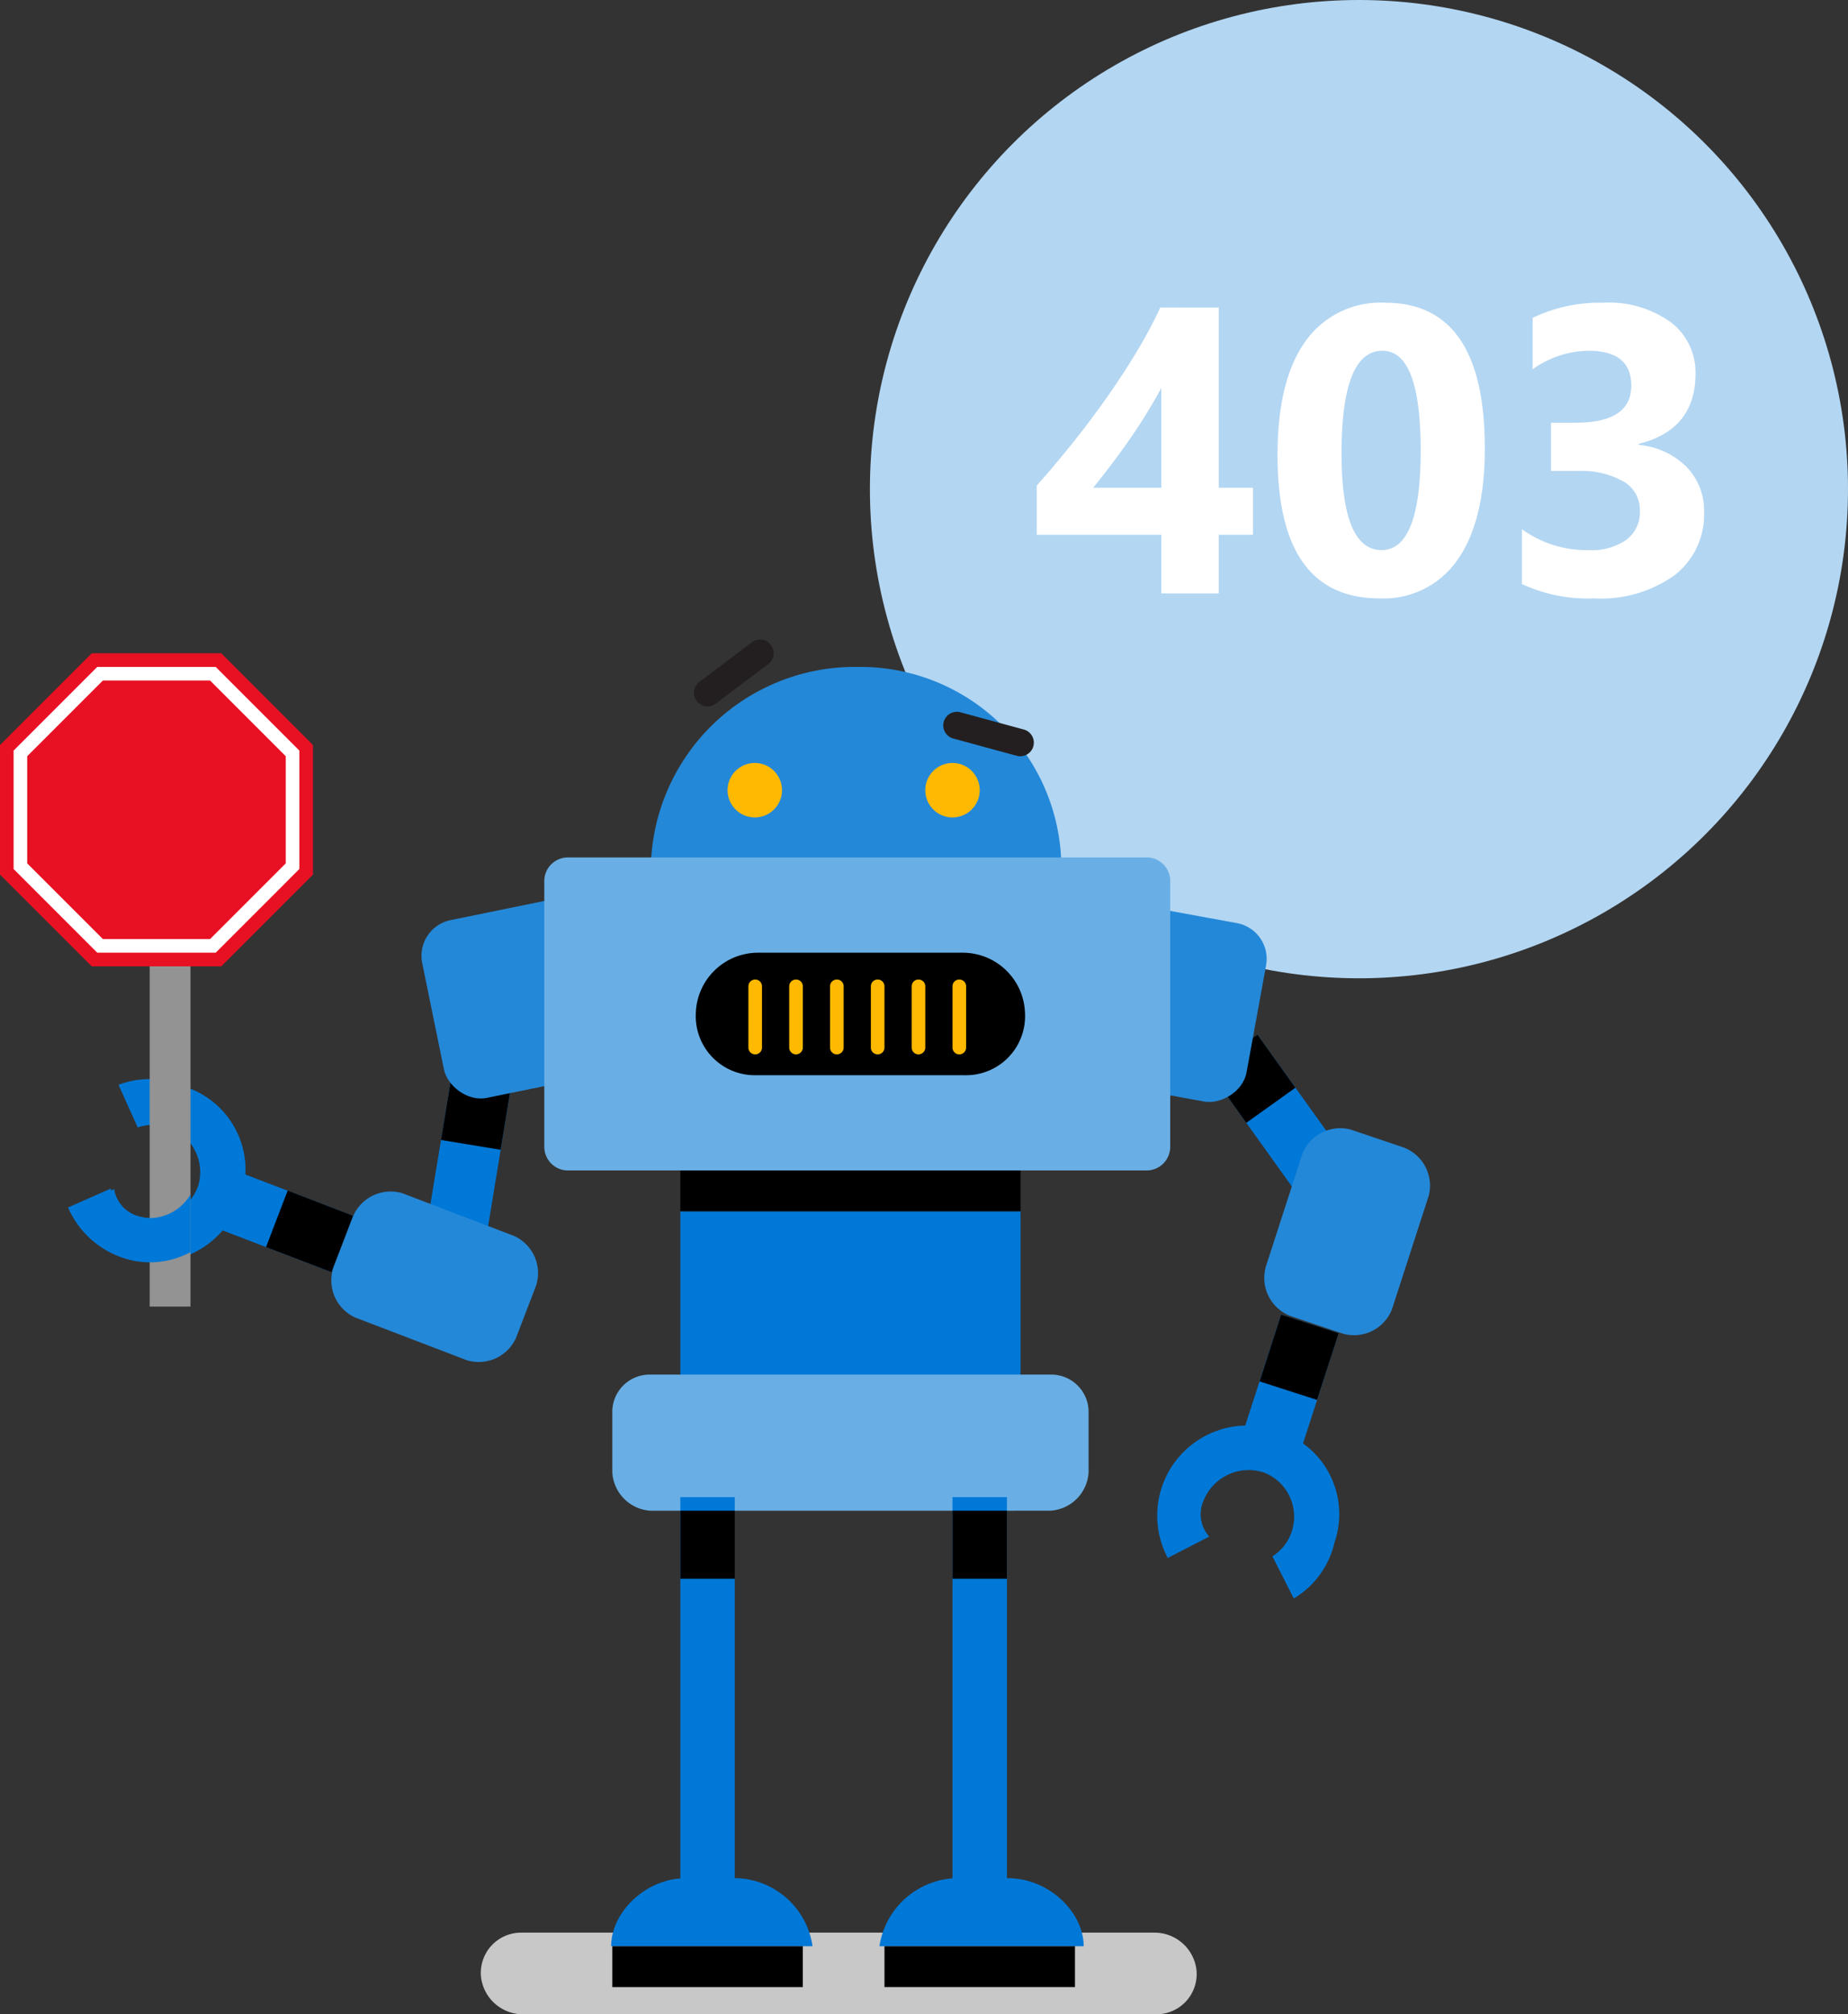 <svg xmlns="http://www.w3.org/2000/svg" viewBox="0 0 135.81 148.001"><rect x="0" y="0" width="135.81" height="148.001" fill="#333333" stroke="none"/><title>general-robot-errorcode-403</title><circle cx="99.87" cy="35.94" r="35.94" fill="#b3d6f2"/><g style="isolation:isolate" fill="#fff"><path d="M89.565 22.594v13.242h2.52v3.457h-2.52V43.6h-4.219v-4.306h-9.155v-3.619q1.216-1.362 2.52-2.981t2.52-3.333q1.216-1.714 2.263-3.45a34.581 34.581 0 0 0 1.78-3.318zm-9.228 13.242h5.01V28.5q-.513.952-1.113 1.926t-1.26 1.919q-.659.945-1.333 1.831t-1.304 1.66zM101.386 43.966q-7.5 0-7.5-10.532 0-5.464 2.029-8.328a6.76 6.76 0 0 1 5.881-2.864q7.324 0 7.324 10.708 0 5.332-2 8.174a6.587 6.587 0 0 1-5.734 2.842zm.205-18.193q-3 0-3 7.544 0 7.1 2.944 7.1 2.871 0 2.871-7.324t-2.814-7.32zM111.845 42.912v-4.029a8.131 8.131 0 0 0 4.922 1.538 4.431 4.431 0 0 0 2.761-.762 2.529 2.529 0 0 0 .989-2.124 2.414 2.414 0 0 0-1.223-2.168 6.337 6.337 0 0 0-3.362-.762h-1.948v-3.544h1.8q4.1 0 4.1-2.725 0-2.563-3.149-2.563a7.18 7.18 0 0 0-4.1 1.362v-3.779a11.328 11.328 0 0 1 5.156-1.113 7.781 7.781 0 0 1 5.017 1.45 4.615 4.615 0 0 1 1.794 3.765q0 4.116-4.175 5.156v.073a5.676 5.676 0 0 1 3.516 1.619 4.564 4.564 0 0 1 1.289 3.289 5.636 5.636 0 0 1-2.153 4.658 9.31 9.31 0 0 1-5.947 1.714 11.494 11.494 0 0 1-5.287-1.055z"/></g><path d="M85 148H38.518a3.109 3.109 0 0 1-3.168-2.734A2.961 2.961 0 0 1 38.311 142h46.48a3.109 3.109 0 0 1 3.138 2.734 2.961 2.961 0 0 1-2.639 3.251q-.145.015-.29.015z" fill="#c8c8c8"/><path d="M92.41 76.02L88.8 78.6l8.48 11.85 3.61-2.59z" fill="#0078d7"/><path d="M92.41 76.02L88.8 78.6l2.79 3.9 3.61-2.58z"/><rect x="74.513" y="61.489" width="13.33" height="22.67" rx="2.67" ry="2.67" transform="rotate(-79.65 81.178 72.825)" fill="#2488d8"/><path d="M75 89H50v14h25z" fill="#0078d7"/><path d="M75 86H50v3h25z"/><path d="M78 63.751V64H47.828a15 15 0 0 1 15-15h.428A14.789 14.789 0 0 1 78 63.751z" fill="#2488d8"/><path d="M72 58.06a2 2 0 1 0-2 2 2 2 0 0 0 2-2zm-14.53 0a2 2 0 1 0-2 2 2 2 0 0 0 2-2z" fill="#ffb900"/><path d="M77.184 111A3 3 0 0 0 80 108.2v-4.4a2.74 2.74 0 0 0-2.675-2.8H47.816A2.737 2.737 0 0 0 45 103.659v4.543a3 3 0 0 0 2.816 2.8z" fill="#69afe5"/><path d="M74 110h-4v29h4z" fill="#0078d7"/><path d="M74 111h-4v5h4z"/><path d="M54 110h-4v29h4z" fill="#0078d7"/><path d="M54 111h-4v5h4z"/><path d="M64.63 143a5.885 5.885 0 0 1 5.563-5h3.885c3 0 5.562 2.5 5.562 5z" fill="#0078d7"/><path d="M79 143H65v3h14z"/><path d="M44.914 143c0-2.5 2.542-5 5.5-5h3.8a5.844 5.844 0 0 1 5.5 5z" fill="#0078d7"/><path d="M59 143H45v3h14z"/><path d="M98.38 97.96l-4.23-1.37-3.28 10.14 4.23 1.37z" fill="#0078d7"/><path d="M98.38 97.96l-4.23-1.37-1.58 4.91 4.22 1.36z"/><path d="M93 93.17a3 3 0 0 0 1.85 3.53l3.87 1.3a3 3 0 0 0 3.57-1.78l2.71-8.37a3 3 0 0 0-1.85-3.54L99.28 83a3 3 0 0 0-3.57 1.78L93 93.15z" fill="#2488d8"/><path d="M93.5 114.36a3.44 3.44 0 0 0 1.5-2.07 3.48 3.48 0 0 0-2.07-4.08 3.57 3.57 0 0 0-4.46 2 2.46 2.46 0 0 0 .4 2.69l-3.05 1.57a6.62 6.62 0 0 1 8.11-9.33 6.4 6.4 0 0 1 4.2 8.018l-.05.152a6.5 6.5 0 0 1-3 4.14l-1.55-3.06zM33.19 79.03l4.38.72-2.36 14.38-4.39-.73z" fill="#0078d7"/><path d="M33.19 79.03l4.38.72-.78 4.73-4.38-.72z"/><rect x="31.598" y="65.737" width="22.67" height="13.33" rx="2.67" ry="2.67" transform="rotate(-11.55 42.932 72.401)" fill="#2488d8"/><path d="M56.46 48.79L52.6 51.7a1 1 0 0 1-1.2-1.6l3.86-2.91a1 1 0 0 1 1.2 1.6zm18.81 4.82l-4.67-1.27a1 1 0 0 0-.586 1.912l.066.018 4.67 1.27a1 1 0 0 0 .52-1.93z" fill="#231f20"/><path d="M41.764 63A1.738 1.738 0 0 0 40 64.71v19.55A1.74 1.74 0 0 0 41.74 86h42.52A1.74 1.74 0 0 0 86 84.26V64.711A1.727 1.727 0 0 0 84.257 63H41.764z" fill="#69afe5"/><path d="M25.95 89.33l-1.59 4.14-9.95-3.81L16 85.52z" fill="#0078d7"/><path d="M25.95 89.33l-1.59 4.14-4.81-1.84 1.59-4.15z"/><path d="M26.09 96.8a3 3 0 0 1-1.59-3.66l1.46-3.8a3 3 0 0 1 3.63-1.66l8.21 3.14a3 3 0 0 1 1.59 3.66l-1.46 3.8a3 3 0 0 1-3.63 1.66z" fill="#2488d8"/><path d="M10.12 82.84a3.44 3.44 0 0 1 2.56.12 3.48 3.48 0 0 1 1.88 4.18 3.57 3.57 0 0 1-4.33 2.23 2.46 2.46 0 0 1-1.84-2l-3.14 1.38a6.74 6.74 0 0 0 3.83 3.63 6.74 6.74 0 0 0 8.52-4.09 6.4 6.4 0 0 0-3.618-8.3l-.142-.054a6.5 6.5 0 0 0-5.13-.23z" fill="#0078d7"/><path d="M14 96h-3V62h3z" fill="#939393"/><path d="M16.26 48L23 54.74v9.52L16.26 71H6.74L0 64.26v-9.52L6.74 48z" fill="#e81123"/><path d="M15.644 49.5l5.856 5.856v8.287L15.644 69.5H7.356L1.5 63.644v-8.288L7.356 49.5z" fill="none" stroke="#fff" stroke-miterlimit="10"/><path d="M10 89.36a3.5 3.5 0 0 0 4-1.6V92a6.28 6.28 0 0 1-5.17.35A6.74 6.74 0 0 1 5 88.72l3.14-1.39A2.46 2.46 0 0 0 10 89.36z" fill="#0078d7"/><path d="M51.134 74.5A4.342 4.342 0 0 0 55.31 79q.177.007.353 0H70.8a4.342 4.342 0 0 0 4.529-4.147q.008-.177 0-.353A4.579 4.579 0 0 0 70.8 70H55.7a4.579 4.579 0 0 0-4.566 4.5z"/><path d="M70.5 77.47a.5.5 0 0 0 .5-.5v-4.5a.5.5 0 0 0-1 0V77a.5.5 0 0 0 .5.47zm-3 0a.5.5 0 0 0 .5-.5v-4.5a.5.5 0 0 0-1 0V77a.5.5 0 0 0 .5.47zm-3 0a.5.5 0 0 0 .5-.5v-4.5a.5.5 0 0 0-1 0V77a.5.5 0 0 0 .5.47zm-3 0a.5.5 0 0 0 .5-.5v-4.5a.5.5 0 0 0-1 0V77a.5.5 0 0 0 .5.47zm-3 0a.5.5 0 0 0 .5-.5v-4.5a.5.5 0 0 0-1 0V77a.5.5 0 0 0 .5.47zm-3 0a.5.5 0 0 0 .5-.5v-4.5a.5.5 0 0 0-1 0V77a.5.5 0 0 0 .5.47z" fill="#ffb900"/></svg>